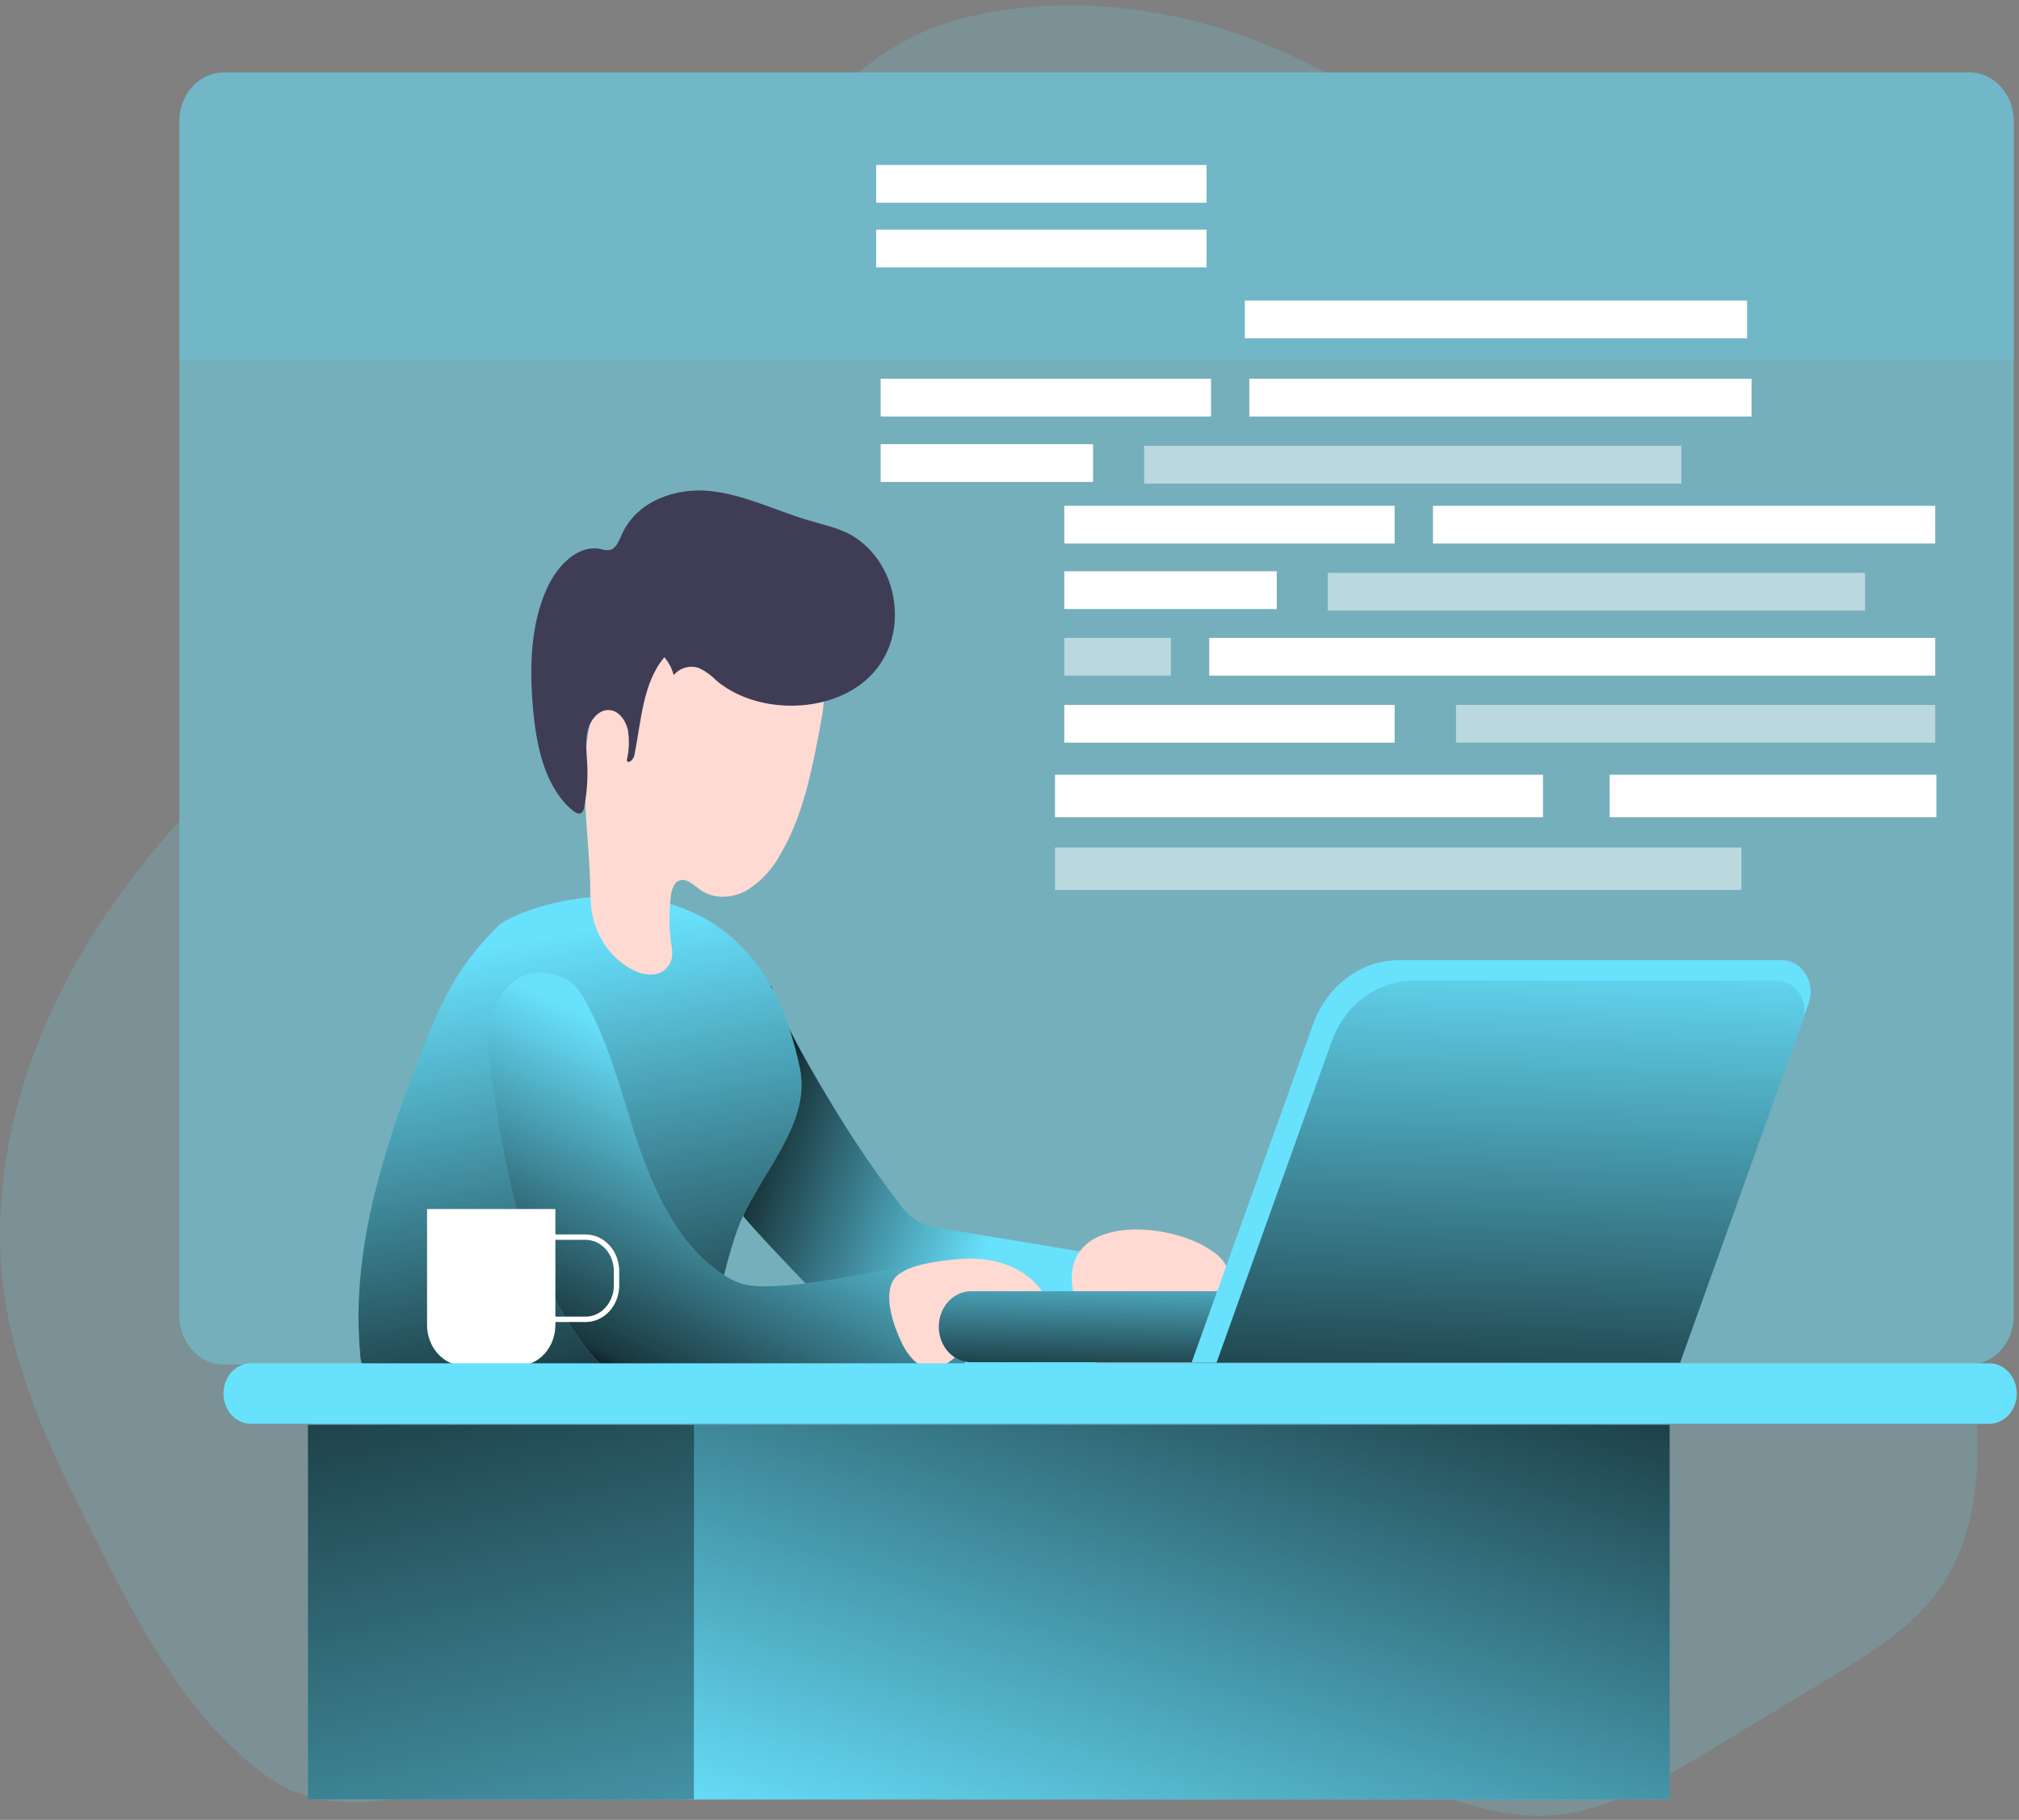 <svg width="325" height="293" viewBox="0 0 325 293" fill="none" xmlns="http://www.w3.org/2000/svg">
<rect x="0" y="0" width="325" height="293" fill="#808080" stroke="none"/>
<path opacity="0.48" d="M317.021 11.666H36.004C32.064 11.666 28.869 15.179 28.869 19.513V211.851C28.869 216.185 32.064 219.699 36.004 219.699H317.021C320.962 219.699 324.156 216.185 324.156 211.851V19.513C324.156 15.179 320.962 11.666 317.021 11.666Z" fill="#68E1FD"/>
<path opacity="0.18" d="M318.312 234.886C318.097 241.699 316.678 248.635 313.21 254.282C308.841 261.393 301.746 265.795 294.874 269.933L275.39 281.727C266.852 286.9 257.852 292.197 248.118 292.346C241.23 292.46 234.565 289.961 227.94 287.865C197 278.044 164.41 276.668 132.426 279.149C116.043 280.421 99.74 282.657 83.509 285.348C70.523 287.47 54.937 294.529 43.226 286.173C30.471 277.053 22.642 262.287 15.435 247.951C9.161 235.508 2.8 222.759 0.727 208.72C-2.462 187.027 5.175 164.746 17.125 147.122C20.719 141.858 24.643 136.877 28.868 132.215V211.86C28.868 213.945 29.619 215.946 30.956 217.424C32.293 218.903 34.107 219.74 36.003 219.751H317.013C318.013 224.718 318.449 229.801 318.312 234.886Z" fill="#68E1FD"/>
<path opacity="0.18" d="M213.319 11.674H138.182C141.01 9.309 144.082 7.32 147.334 5.747C153.273 2.897 159.746 1.626 166.204 1.117C182.451 -0.172 198.746 3.774 213.319 11.674Z" fill="#68E1FD"/>
<path d="M144.567 193.516C145.299 194.583 146.179 195.518 147.174 196.287C148.653 197.164 150.282 197.696 151.957 197.847L177.404 202.065C177.657 202.084 177.901 202.175 178.113 202.328C178.255 202.497 178.361 202.697 178.426 202.915C178.491 203.132 178.512 203.363 178.488 203.591C178.606 208.831 177.963 214.059 176.583 219.076C176.51 219.486 176.33 219.864 176.065 220.163C175.721 220.419 175.315 220.554 174.901 220.549C166.339 221.347 157.737 221.093 149.151 220.839C147.707 220.861 146.267 220.687 144.862 220.321C142.47 219.585 140.517 217.787 138.715 215.937C134.849 211.982 119.2 196.085 118.251 193.928C116.993 190.838 115.979 187.634 115.221 184.353C114.424 181.196 120.252 180.801 120.132 177.522C120.048 175.254 120.296 172.987 120.866 170.805C121.29 168.86 122.169 167.07 123.417 165.614C124.294 164.738 122.938 158.792 124.15 158.722C125.553 163.983 131.899 174.506 134.657 179.013C137.723 184.038 141.031 188.879 144.567 193.516Z" fill="#68E1FD"/>
<path d="M144.567 193.516C145.299 194.583 146.179 195.518 147.174 196.287C148.653 197.164 150.282 197.696 151.957 197.847L177.404 202.065C177.657 202.084 177.901 202.175 178.113 202.328C178.255 202.497 178.361 202.697 178.426 202.915C178.491 203.132 178.512 203.363 178.488 203.591C178.606 208.831 177.963 214.059 176.583 219.076C176.51 219.486 176.33 219.864 176.065 220.163C175.721 220.419 175.315 220.554 174.901 220.549C166.339 221.347 157.737 221.093 149.151 220.839C147.707 220.861 146.267 220.687 144.862 220.321C142.47 219.585 140.517 217.787 138.715 215.937C134.849 211.982 119.2 196.085 118.251 193.928C116.993 190.838 115.979 187.634 115.221 184.353C114.424 181.196 120.252 180.801 120.132 177.522C120.048 175.254 120.296 172.987 120.866 170.805C121.29 168.86 122.169 167.07 123.417 165.614C124.294 164.738 122.938 158.792 124.15 158.722C125.553 163.983 131.899 174.506 134.657 179.013C137.723 184.038 141.031 188.879 144.567 193.516Z" fill="url(#paint0_linear_147_945)"/>
<path d="M80.177 149.095C78.463 150.775 76.865 152.592 75.394 154.531C71.87 159.292 69.526 164.957 67.342 170.604C61.53 185.633 56.468 201.706 57.975 217.954C58.003 218.931 58.244 219.887 58.676 220.742C59.362 221.709 60.326 222.392 61.411 222.68C64.209 223.662 67.198 223.706 70.18 223.732C81.668 223.846 93.172 223.96 104.652 223.346C106.429 223.25 108.311 223.101 109.786 221.996C110.863 221.089 111.722 219.906 112.289 218.55C115.374 212.166 116.275 204.783 118.667 198.067C121.855 189.298 130.625 181.328 128.775 172.086C120.867 132.846 83.796 145.473 80.177 149.095Z" fill="#68E1FD"/>
<path d="M80.177 149.095C78.463 150.775 76.865 152.592 75.394 154.531C71.87 159.292 69.526 164.957 67.342 170.604C61.53 185.633 56.468 201.706 57.975 217.954C58.003 218.931 58.244 219.887 58.676 220.742C59.362 221.709 60.326 222.392 61.411 222.68C64.209 223.662 67.198 223.706 70.18 223.732C81.668 223.846 93.172 223.96 104.652 223.346C106.429 223.25 108.311 223.101 109.786 221.996C110.863 221.089 111.722 219.906 112.289 218.55C115.374 212.166 116.275 204.783 118.667 198.067C121.855 189.298 130.625 181.328 128.775 172.086C120.867 132.846 83.796 145.473 80.177 149.095Z" fill="url(#paint1_linear_147_945)"/>
<path d="M132.091 116.59C130.744 123.789 129.333 131.18 125.713 137.38C124.394 139.883 122.485 141.949 120.189 143.36C117.853 144.649 114.887 144.824 112.703 143.246C111.611 142.466 110.415 141.238 109.227 141.817C108.366 142.246 108.087 143.421 107.967 144.447C107.668 146.967 107.7 149.522 108.063 152.032C108.211 152.739 108.249 153.468 108.175 154.189C108.02 154.856 107.693 155.46 107.234 155.926C106.774 156.393 106.201 156.704 105.584 156.82C104.35 157.017 103.092 156.8 101.972 156.197C100.232 155.341 98.708 154.028 97.535 152.374C96.362 150.72 95.575 148.775 95.244 146.709C95.077 145.314 94.997 143.908 95.005 142.501C94.853 136.257 93.953 130.041 94.136 123.806C94.319 117.572 95.73 111.083 99.581 106.48C101.805 103.973 104.446 101.96 107.362 100.552C111.706 98.272 116.553 96.668 121.305 97.501C123.196 97.829 124.999 98.604 126.591 99.773C128.184 100.941 129.527 102.476 130.529 104.27C133.016 108.47 133.024 111.6 132.091 116.59Z" fill="#FFDAD2"/>
<path d="M143.962 100.727C144.286 97.801 143.792 94.836 142.546 92.227C141.3 89.617 139.361 87.487 136.987 86.119C134.874 84.962 132.522 84.471 130.242 83.804C124.901 82.226 119.775 79.613 114.298 79.052C108.821 78.49 102.523 80.604 100.084 86.066C99.637 87.066 99.199 88.276 98.218 88.539C97.683 88.603 97.141 88.549 96.624 88.381C92.965 87.671 89.672 91.108 88.022 94.765C85.359 100.684 85.224 107.584 85.806 114.152C86.34 120.229 87.751 126.796 92.183 130.497C92.622 130.865 93.268 131.198 93.69 130.803C93.884 130.581 94.004 130.294 94.033 129.988C94.479 127.684 94.645 125.325 94.527 122.973C94.439 121.219 94.184 119.36 94.599 117.633C95.013 115.906 96.345 114.266 97.971 114.319C99.478 114.319 100.69 115.862 101.064 117.475C101.331 119.118 101.274 120.804 100.897 122.421C101.136 123.078 101.973 122.289 102.117 121.605C103.217 116.099 103.464 109.934 106.94 105.822C107.647 106.627 108.162 107.612 108.439 108.689C108.958 108.097 109.619 107.678 110.345 107.48C111.071 107.281 111.833 107.311 112.544 107.567C113.553 108.05 114.48 108.717 115.287 109.54C123.753 116.809 142.184 114.652 143.962 100.727Z" fill="#3F3D56"/>
<path d="M82.617 158.073C79.938 160.213 78.631 163.975 78.551 167.605C78.471 171.235 81.963 194.27 85.256 200.811C87.807 205.897 93.124 219.172 101.2 222.838C103.592 223.925 138.948 223.469 155.355 221.514C155.251 217.243 155.06 212.973 154.804 208.703C154.828 208.14 154.673 207.585 154.366 207.133C153.951 206.66 153.362 203.565 152.772 203.565C143.205 203.608 133.559 206.826 123.992 207.072C122.603 207.171 121.208 207.079 119.839 206.8C118.718 206.493 117.644 206.008 116.65 205.362C109.268 200.767 105.186 191.745 102.3 182.967C100.092 176.198 98.314 169.192 95.125 162.87C93.993 160.616 92.981 158.424 90.749 157.433C88.126 156.267 85.048 156.136 82.617 158.073Z" fill="#68E1FD"/>
<path d="M82.617 158.073C79.938 160.213 78.631 163.975 78.551 167.605C78.471 171.235 81.963 194.27 85.256 200.811C87.807 205.897 93.124 219.172 101.2 222.838C103.592 223.925 138.948 223.469 155.355 221.514C155.251 217.243 155.06 212.973 154.804 208.703C154.828 208.14 154.673 207.585 154.366 207.133C153.951 206.66 153.362 203.565 152.772 203.565C143.205 203.608 133.559 206.826 123.992 207.072C122.603 207.171 121.208 207.079 119.839 206.8C118.718 206.493 117.644 206.008 116.65 205.362C109.268 200.767 105.186 191.745 102.3 182.967C100.092 176.198 98.314 169.192 95.125 162.87C93.993 160.616 92.981 158.424 90.749 157.433C88.126 156.267 85.048 156.136 82.617 158.073Z" fill="url(#paint2_linear_147_945)"/>
<path d="M153.951 202.74C158.918 202.223 164.435 203.442 167.584 207.694C167.915 208.082 168.132 208.571 168.206 209.097C168.202 209.571 168.069 210.033 167.823 210.421C165.965 213.815 161.932 214.622 158.543 215.963C156.781 216.658 155.098 217.576 153.529 218.699C152.646 219.47 151.624 220.025 150.531 220.33C148.14 220.725 146.155 218.375 145.071 216.025C143.827 213.394 141.882 207.993 144.273 205.502C146.226 203.529 151.496 202.986 153.951 202.74Z" fill="#FFDAD2"/>
<path d="M195.079 201.39C195.964 201.943 196.724 202.707 197.304 203.626C197.587 204.091 197.755 204.629 197.791 205.187C197.828 205.745 197.731 206.304 197.511 206.809C197.135 207.43 196.622 207.937 196.02 208.282C191.612 211.167 186.206 211.684 181.742 214.42C180.826 215.152 179.776 215.655 178.665 215.893C178.012 215.909 177.364 215.759 176.773 215.455C176.181 215.151 175.661 214.7 175.253 214.139C174.44 213.023 173.816 211.755 173.411 210.395C168.189 195.313 187.57 196.129 195.079 201.39Z" fill="#FFDAD2"/>
<path d="M68.744 194.656H89.4V213.315C89.4 215.059 88.77 216.732 87.649 217.965C86.527 219.199 85.007 219.891 83.421 219.891H74.723C73.138 219.891 71.617 219.199 70.495 217.965C69.374 216.732 68.744 215.059 68.744 213.315V194.656Z" fill="white"/>
<path d="M88.006 199.18H94.264C95.585 199.18 96.853 199.758 97.787 200.785C98.722 201.813 99.246 203.207 99.246 204.661V206.932C99.246 208.385 98.722 209.779 97.787 210.807C96.853 211.835 95.585 212.412 94.264 212.412H88.006V199.18Z" stroke="white" stroke-width="0.864" stroke-miterlimit="10"/>
<path d="M320.209 219.488H40.403C37.955 219.488 35.971 221.669 35.971 224.359C35.971 227.049 37.955 229.23 40.403 229.23H320.209C322.657 229.23 324.641 227.049 324.641 224.359C324.641 221.669 322.657 219.488 320.209 219.488Z" fill="#68E1FD"/>
<path d="M110.614 229.379H268.773V289.715H110.614V229.379Z" fill="#68E1FD"/>
<path d="M49.563 229.379H111.69V289.715H49.563V229.379Z" fill="#68E1FD"/>
<path d="M111.658 229.379H268.781V289.715H111.658V229.379Z" fill="url(#paint3_linear_147_945)"/>
<path d="M49.563 229.379H111.69V289.715H49.563V229.379Z" fill="url(#paint4_linear_147_945)"/>
<path opacity="0.18" d="M324.148 19.522V57.928H28.869V19.522C28.869 17.437 29.62 15.436 30.956 13.957C32.294 12.479 34.108 11.642 36.004 11.63H317.013C318.909 11.642 320.724 12.479 322.061 13.957C323.398 15.436 324.148 17.437 324.148 19.522Z" fill="#68E1FD"/>
<path d="M156.318 219.322H258.712C261.583 219.322 263.91 216.762 263.91 213.604C263.91 210.447 261.583 207.887 258.712 207.887H156.318C153.448 207.887 151.121 210.447 151.121 213.604C151.121 216.762 153.448 219.322 156.318 219.322Z" fill="#68E1FD"/>
<path d="M156.318 219.322H258.712C261.583 219.322 263.91 216.762 263.91 213.604C263.91 210.447 261.583 207.887 258.712 207.887H156.318C153.448 207.887 151.121 210.447 151.121 213.604C151.121 216.762 153.448 219.322 156.318 219.322Z" fill="url(#paint5_linear_147_945)"/>
<path d="M191.826 219.339H270.407L291.135 161.528C291.41 160.758 291.51 159.925 291.426 159.103C291.342 158.28 291.077 157.492 290.654 156.808C290.23 156.124 289.661 155.563 288.996 155.176C288.331 154.788 287.59 154.585 286.838 154.584H225.174C222.191 154.59 219.278 155.581 216.813 157.429C214.349 159.277 212.445 161.896 211.35 164.948L191.826 219.339Z" fill="#68E1FD"/>
<path d="M195.82 219.4H270.455L290.138 164.483C290.401 163.752 290.497 162.96 290.418 162.179C290.339 161.397 290.087 160.648 289.685 159.998C289.282 159.348 288.741 158.816 288.109 158.448C287.476 158.081 286.772 157.889 286.057 157.889H227.494C224.657 157.888 221.885 158.825 219.539 160.58C217.193 162.335 215.381 164.825 214.34 167.728L195.82 219.4Z" fill="#68E1FD"/>
<path d="M195.82 219.4H270.455L290.138 164.483C290.401 163.752 290.497 162.96 290.418 162.179C290.339 161.397 290.087 160.648 289.685 159.998C289.282 159.348 288.741 158.816 288.109 158.448C287.476 158.081 286.772 157.889 286.057 157.889H227.494C224.657 157.888 221.885 158.825 219.539 160.58C217.193 162.335 215.381 164.825 214.34 167.728L195.82 219.4Z" fill="url(#paint6_linear_147_945)"/>
<path opacity="0.51" d="M169.824 136.442H280.318V143.281H169.824V136.442Z" fill="white"/>
<path d="M169.824 124.736H248.373V131.575H169.824V124.736Z" fill="white"/>
<path d="M259.112 124.736H311.696V131.575H259.112V124.736Z" fill="white"/>
<path d="M230.667 81.437H311.512V87.513H230.667V81.437Z" fill="white"/>
<path opacity="0.51" d="M213.734 92.231H300.224V98.307H213.734V92.231Z" fill="white"/>
<path d="M171.323 81.437H224.497V87.513H171.323V81.437Z" fill="white"/>
<path d="M194.648 102.7H311.512V108.777H194.648V102.7Z" fill="white"/>
<path opacity="0.51" d="M171.323 102.7H188.479V108.777H171.323V102.7Z" fill="white"/>
<path opacity="0.51" d="M234.374 113.494H311.512V119.571H234.374V113.494Z" fill="white"/>
<path d="M171.323 113.494H224.497V119.571H171.323V113.494Z" fill="white"/>
<path d="M171.323 91.976H205.516V98.053H171.323V91.976Z" fill="white"/>
<path d="M201.1 60.98H281.945V67.056H201.1V60.98Z" fill="white"/>
<path opacity="0.51" d="M184.165 71.774H270.655V77.85H184.165V71.774Z" fill="white"/>
<path d="M141.762 60.98H194.936V67.056H141.762V60.98Z" fill="white"/>
<path d="M200.381 48.397H281.226V54.474H200.381V48.397Z" fill="white"/>
<path d="M141.045 36.98H194.219V43.057H141.045V36.98Z" fill="white"/>
<path d="M141.045 26.563H194.219V32.64H141.045V26.563Z" fill="white"/>
<path d="M141.762 71.519H175.954V77.596H141.762V71.519Z" fill="white"/>
<defs>
<linearGradient id="paint0_linear_147_945" x1="119.223" y1="183.125" x2="160.184" y2="197.317" gradientUnits="userSpaceOnUse">
<stop offset="0.01"/>
<stop offset="0.12" stop-opacity="0.75"/>
<stop offset="1" stop-opacity="0"/>
</linearGradient>
<linearGradient id="paint1_linear_147_945" x1="98.88" y1="231.729" x2="84.254" y2="151.535" gradientUnits="userSpaceOnUse">
<stop offset="0.01"/>
<stop offset="0.12" stop-opacity="0.75"/>
<stop offset="1" stop-opacity="0"/>
</linearGradient>
<linearGradient id="paint2_linear_147_945" x1="103.217" y1="227.24" x2="126.634" y2="179.328" gradientUnits="userSpaceOnUse">
<stop offset="0.01"/>
<stop offset="0.12" stop-opacity="0.75"/>
<stop offset="1" stop-opacity="0"/>
</linearGradient>
<linearGradient id="paint3_linear_147_945" x1="209.651" y1="187.729" x2="168.819" y2="312.462" gradientUnits="userSpaceOnUse">
<stop offset="0.01"/>
<stop offset="0.12" stop-opacity="0.75"/>
<stop offset="1" stop-opacity="0"/>
</linearGradient>
<linearGradient id="paint4_linear_147_945" x1="68.011" y1="193.744" x2="107.892" y2="365.693" gradientUnits="userSpaceOnUse">
<stop offset="0.01"/>
<stop offset="0.12" stop-opacity="0.75"/>
<stop offset="1" stop-opacity="0"/>
</linearGradient>
<linearGradient id="paint5_linear_147_945" x1="207.3" y1="224.705" x2="207.869" y2="200.84" gradientUnits="userSpaceOnUse">
<stop offset="0.01"/>
<stop offset="0.12" stop-opacity="0.75"/>
<stop offset="1" stop-opacity="0"/>
</linearGradient>
<linearGradient id="paint6_linear_147_945" x1="241.397" y1="239.454" x2="245.292" y2="149.79" gradientUnits="userSpaceOnUse">
<stop offset="0.01"/>
<stop offset="0.12" stop-opacity="0.75"/>
<stop offset="1" stop-opacity="0"/>
</linearGradient>
</defs>
</svg>
